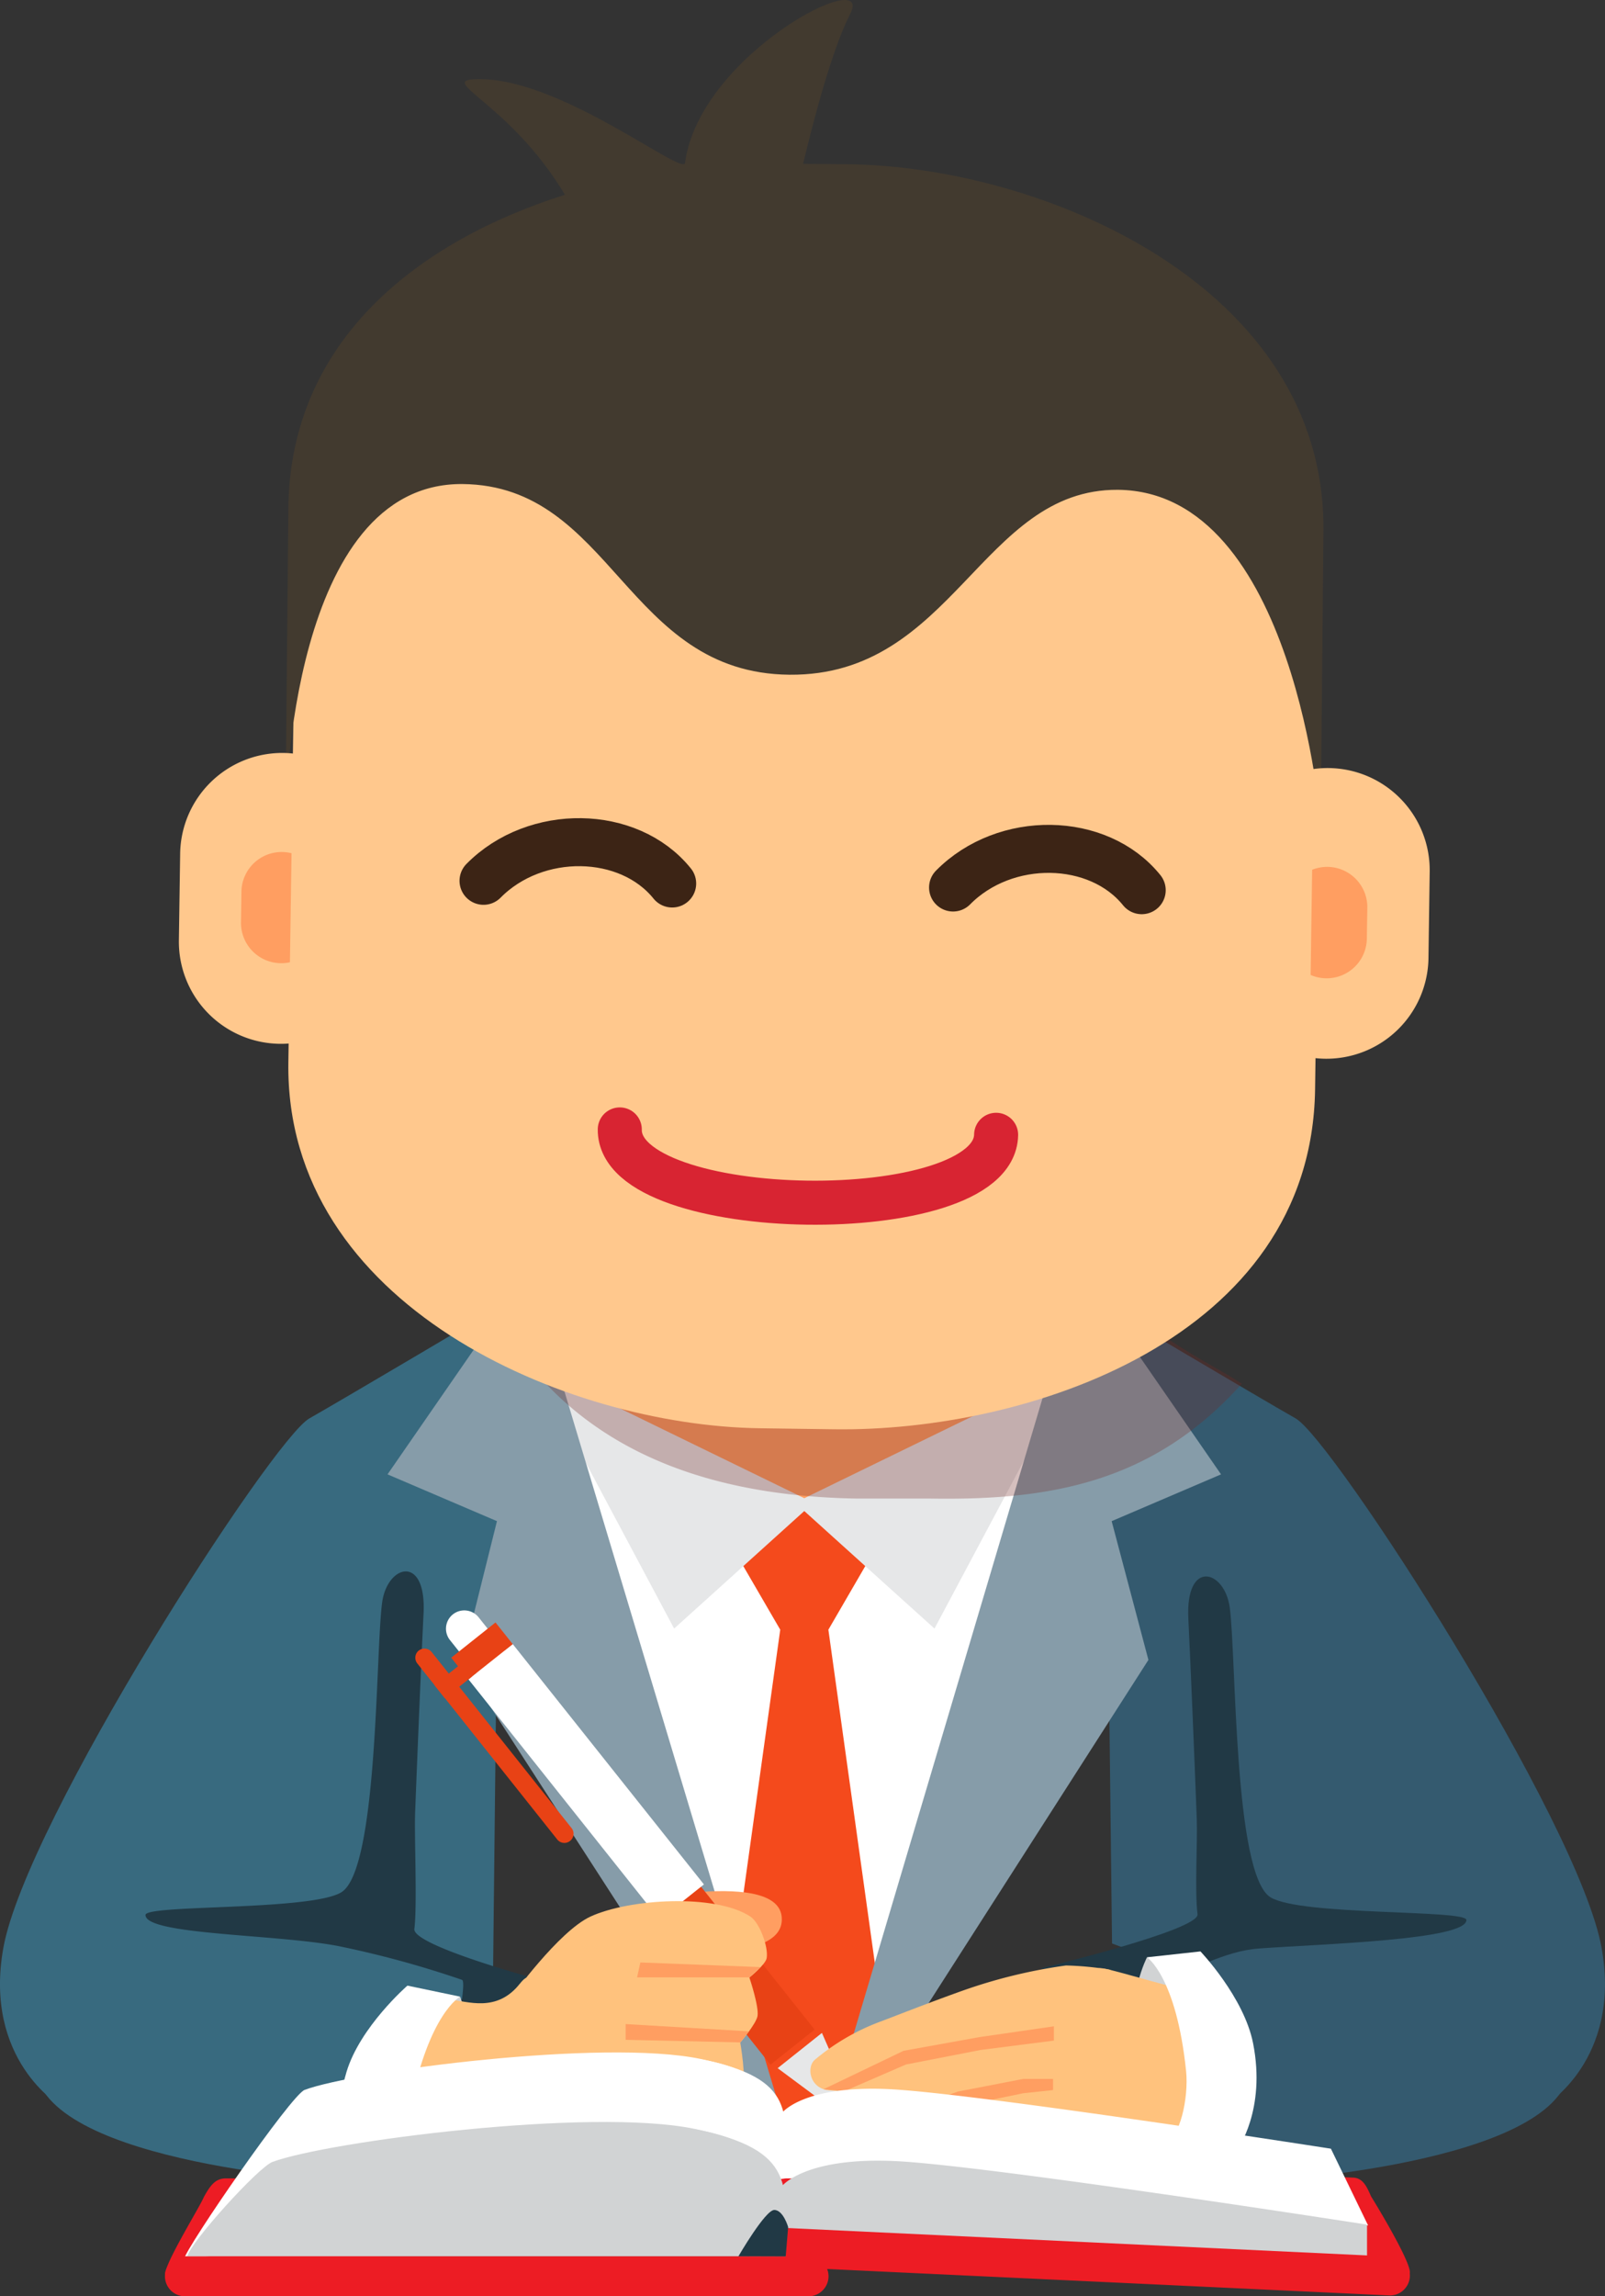 <svg xmlns="http://www.w3.org/2000/svg" viewBox="0 0 328.39 469.66"><rect x="0" y="0" width="328.39" height="469.66" fill="#333333" stroke="none"/><defs><style>.cls-1{isolation:isolate;}.cls-2{fill:#fff;}.cls-3{fill:#ff9e61;}.cls-4{fill:#f44a1c;}.cls-5{fill:#e6e7e8;}.cls-6{fill:#386a7f;}.cls-7{fill:#345a6f;}.cls-8{fill:#213945;}.cls-9{fill:#869ca9;}.cls-10{fill:#231f20;}.cls-11{fill:#e84215;}.cls-12{fill:#d1d3d4;}.cls-13{fill:#ffc27d;}.cls-14{fill:#732926;opacity:0.3;mix-blend-mode:multiply;}.cls-15{fill:#ffc88d;}.cls-16,.cls-17{fill:none;stroke-linecap:round;stroke-linejoin:round;}.cls-16{stroke:#3c2415;stroke-width:9.82px;}.cls-17{stroke:#d82432;stroke-width:9.01px;}.cls-18{fill:#423a2f;}.cls-19{fill:#de7540;}.cls-20{fill:#ed1c24;}</style></defs><title>boss-char</title><g class="cls-1"><g id="Layer_1" data-name="Layer 1"><path class="cls-2" d="M110.75,223.17l-5.66,54.4c-.13,25.77,59.78,171.35,59.78,171.35s64.42-143,64.56-169.47l-9.71-55.71Z"/><path class="cls-3" d="M120.84,231.83l-.24,44.27c-.1,21,24.26,31.12,41,31.21l6.41,0c16.73.08,41.18-8.19,41.3-29.71l.24-45.35Z"/><polygon class="cls-4" points="181.21 417.39 169.49 333.32 178.01 318.64 164.56 307.34 151.11 318.64 159.64 333.32 147.91 417.39 164.87 447.93 181.21 417.39"/><polygon class="cls-5" points="219.72 279.56 164.56 306.43 109.4 279.56 137.93 333.09 164.56 309.05 191.2 333.09 219.72 279.56"/><path class="cls-6" d="M12.28,430.63s-15.7-9.3-11.6-32.21c4.65-25.95,55-104,62.61-108.31,7.34-4.17,39.1-23,39.1-23l-1.55,140.1Z"/><path class="cls-6" d="M72.74,446.33s-58.51-2.94-65-20.95C2.85,412,40.05,378.71,40.05,378.71L97.21,400l-1.45,4.24Z"/><path class="cls-7" d="M316.11,430.63s15.69-9.3,11.59-32.21c-4.64-25.95-55-104-62.6-108.31-7.35-4.17-39.1-23-39.1-23l1.53,130.39Z"/><path class="cls-7" d="M255.64,446.33s58.52-2.94,65.05-20.95c4.84-13.35-32.35-46.67-32.35-46.67L231.17,400l1.45,4.24Z"/><path class="cls-8" d="M105,408.53s-6.22,8-10.79,6.4c-.89-.3,1.29-9.71.3-10A203.23,203.23,0,0,0,69.09,398c-12.79-2.43-39.37-2.25-39.32-6.34,0-2.15,33.83-.83,40.06-4.63,7.58-4.62,7-49.41,8.36-59.3,1.07-7.76,9.09-9.89,8.47,2.32-.38,7.53-1.28,29.09-1.73,40.87-.17,4.64.45,18.84-.15,23.61-.4,3.23,23.25,9.72,23.25,9.72Z"/><polygon class="cls-9" points="108.08 259.92 79.29 301.55 101.68 311.12 94.48 340.01 164.87 448.93 108.08 259.92"/><path class="cls-3" d="M127.93,394.35c.24,3.49,7.6,5.84,16.44,5.25s15.94-2.16,15.58-7.41c-.32-4.83-7.59-5.84-16.43-5.25S127.7,390.85,127.93,394.35Z"/><path class="cls-10" d="M171,428.64a1,1,0,0,1,1.4.16l3.3,4.15a1,1,0,0,1-.16,1.41h0a1,1,0,0,1-1.4-.17L170.83,430a1,1,0,0,1,.17-1.4Z"/><path class="cls-2" d="M92.66,330.19a3.75,3.75,0,0,1,5.27.6l7.4,9.3a3.74,3.74,0,0,1-.6,5.26h0a3.74,3.74,0,0,1-5.26-.6l-7.4-9.3a3.74,3.74,0,0,1,.59-5.26Z"/><rect class="cls-11" x="145.77" y="384.82" width="11.58" height="38.79" transform="matrix(0.78, -0.62, 0.62, 0.78, -218.7, 182.25)"/><rect class="cls-2" x="114.14" y="333.04" width="11.58" height="62.83" transform="translate(-200.84 153.93) rotate(-38.51)"/><rect class="cls-11" x="92.82" y="334.83" width="11.58" height="5.66" transform="translate(-188.69 134.69) rotate(-38.48)"/><polygon class="cls-5" points="172.93 433.27 159.11 423 168.17 415.79 175.07 431.56 172.93 433.27"/><path class="cls-11" d="M85.68,337.59a1.89,1.89,0,0,1,2.64.3l28.62,36a1.86,1.86,0,0,1-.3,2.63h0a1.86,1.86,0,0,1-2.63-.3l-28.63-36a1.89,1.89,0,0,1,.3-2.64Z"/><rect class="cls-11" x="89.18" y="342.04" width="7.13" height="3.43" transform="translate(-193.81 132.43) rotate(-38.49)"/><path class="cls-12" d="M94.14,408.37s-7,2.3-10.74,19.55c-4,18.52,3.26,19.14,3.26,19.14s6-3.13,8.75-19.35C97.38,416.26,94.14,408.37,94.14,408.37Z"/><path class="cls-13" d="M92.09,409c3.5.25,9.5,2.75,14.25-3.25s0,11.25-3.5,17-11.75,10.25-15,10.5-9.75,4.75-9.25.25,1-11.25,3.25-14.25S92.09,409,92.09,409Z"/><path class="cls-13" d="M94.36,425.79c2.23-13.61,10.33-17.42,10.33-17.42S114.31,395,120.8,392c7.83-3.63,25.54-4.76,32.74,0,1.9,1.26,3.73,6.27,3.32,8.52-.24,1.3-3.53,3.95-3.53,3.95s2,5.91,1.66,7.89c-.3,1.59-3.53,5.41-3.53,5.41s1.33,7.5.41,9.76c-.56,1.4-4.36,4.16-4.36,4.16s1.11,4.53.21,5.61c-4.82,5.75-22.38,2.6-29.72,4.16-5.92,1.25-18.16,6.36-23.27,3.12C90.94,442.14,93.64,430.21,94.36,425.79Z"/><polygon class="cls-3" points="153.33 404.43 130.35 404.43 131.02 401.38 155.61 402.33 153.33 404.43"/><polygon class="cls-3" points="128.01 413.98 128.01 417.2 151.46 417.73 153.22 415.47 128.01 413.98"/><polygon class="cls-3" points="128.01 427.92 128.57 430.71 147.51 431.65 149.83 429.79 128.01 427.92"/><path class="cls-2" d="M94.14,408.37S87.83,411.71,84,430.78c-1.1,5.48,0,14.06,2.87,14.69l-.22,1.59-14.6-1.26s-5.15-8.61-1.16-22c2.75-9.23,12.47-17.68,12.47-17.68Z"/><path class="cls-8" d="M224.76,409.53s6.22,8,10.79,6.4c.89-.3-1.29-9.71-.3-10,9.18-3,15.17-6.89,22.39-7.41,13-.94,42.44-1.74,42.39-5.83,0-2.15-33.83-.83-40.07-4.63-7.57-4.62-7-49.41-8.35-59.3-1.08-7.76-9.09-9.89-8.47,2.32.38,7.53,1.28,29.09,1.72,40.87.18,4.64-.44,14.81.16,19.58.4,3.23-31.93,11-31.93,11Z"/><path class="cls-12" d="M234.68,400.32s6.8,2.95,8.86,20.48c2.2,18.8-5,18.75-5,18.75s-5.64-3.68-6.89-20.09C230.71,407.88,234.68,400.32,234.68,400.32Z"/><path class="cls-13" d="M220.59,407.25c4.5-3.25,1.73-5.55,6.37-4.4s13.63,3.9,17.13,4.4,9.25,27.75,5,32.5-27-.25-27-.25Z"/><polygon class="cls-9" points="221.05 259.92 249.83 301.55 227.45 311.12 234.97 339.5 164.87 448.93 221.05 259.92"/><path class="cls-14" d="M175.44,306.5h14.92c23.81.38,45.3-2.92,63.73-23.5-5.19-3.32-7.4-4.1-15.15-9.16l-5.68-13.92-2.68,8.46L230,268l-7-44.26-98.51-.57-5.11,54.4a25.37,25.37,0,0,0,.13,2.61L116.9,272l0-4.8-1.31.86-2.58-8.09-5.44,13.33c-2.75,1.79.42-.77-2.69,1.25C122,299.59,150,306.1,175.44,306.5Z"/><path class="cls-15" d="M60.54,112.44,59,217.32c-.7,49.68,56.78,74.23,96.41,74.8l15.2.21c39.62.57,97.73-18.51,98.46-69.49l1.53-107.41-100-69.14Z"/><path class="cls-16" d="M98.93,180.15c10.64-10.78,29.72-10.47,38.6.55"/><path class="cls-16" d="M195,181.52c10.64-10.78,29.72-10.47,38.6.55"/><path class="cls-17" d="M126.81,231c-.28,19.24,76.7,20.34,77,1.1"/><path class="cls-18" d="M59,104c.31-34.65,27-54.8,56.59-64.16C104,20.45,88.14,16.1,98.4,16.19c16.77.14,41.39,19.89,41.76,17.12,3-22.33,39-40.57,33.78-30.44-3.69,7.22-7.44,21.51-9.62,30.64l8.87.08c40,.36,98,24.81,97.59,74.91l-.55,60s-5.21-68-41.52-68.32C200.78,100,195.05,138.3,161.53,138S125.36,99.3,94.64,99c-35.17-.3-36.2,65.39-36.23,67.55Z"/><path class="cls-19" d="M58.41,166.59v0Z"/><path class="cls-15" d="M78.37,192.91a20.88,20.88,0,0,1-21.18,20.58h0A20.89,20.89,0,0,1,36.6,192.31l.26-17.72A20.89,20.89,0,0,1,58,154h0a20.89,20.89,0,0,1,20.58,21.19Z"/><path class="cls-15" d="M250.5,195.36a20.89,20.89,0,0,0,20.59,21.18h0A20.88,20.88,0,0,0,292.27,196l.25-17.72a20.89,20.89,0,0,0-20.59-21.19h0a20.88,20.88,0,0,0-21.17,20.59Z"/><path class="cls-3" d="M59.65,174.51a8.6,8.6,0,0,0-1.9-.25,8.23,8.23,0,0,0-8.35,8.11l-.09,6.32A8.23,8.23,0,0,0,57.42,197a7.91,7.91,0,0,0,1.9-.19Z"/><path class="cls-3" d="M271.65,177.3a8.37,8.37,0,0,0-3.18.59l-.31,21.52a8.32,8.32,0,0,0,3.16.68,8.22,8.22,0,0,0,8.34-8.11l.1-6.33A8.24,8.24,0,0,0,271.65,177.3Z"/><path class="cls-2" d="M234.68,400.32s6,3.92,8,23.27c.57,5.55-1.35,14-4.24,14.35l.06,1.61,14.66.11s5.94-8.09,3.22-21.78c-1.87-9.44-10.76-18.76-10.76-18.76Z"/><path class="cls-13" d="M227,402.85a61.47,61.47,0,0,0-8.9-.85,107.09,107.09,0,0,0-21.54,5.29c-7.08,2.53-14.65,5.54-16.58,6.24a45.53,45.53,0,0,0-13.27,7.76c-1.66,1.45-1.12,5.45,2.39,6.18a29.45,29.45,0,0,0,3.75.22s.56,4.22,1.62,5c1.59,1.15,7.85,0,7.85,0s1.12,4.82,2.43,5.61c2,1.23,30.07-.37,45.89-.19,0,0,3.81-2.8,2.81-15.89C232.7,413,228.2,403.06,227,402.85Z"/><polygon class="cls-3" points="182.28 432.68 195.97 427.79 209.35 425.2 215.46 425.2 215.46 427.48 209.35 428.13 196.29 430.83 182.72 434.32 182.28 432.68"/><polygon class="cls-3" points="172.81 427.69 185.36 422.25 200.62 419.28 215.63 417.36 215.63 414.44 200.38 416.65 184.87 419.45 168.49 427.31 172.81 427.69"/><path class="cls-20" d="M280.52,449.22c1.2,1.91,9.73,16,7.61,16L157.06,447.43a3.84,3.84,0,0,1-3.84-3.84h0a3.84,3.84,0,0,1,3.84-3.84l119.62,5.63c2.12,0,2.91,1.7,3.84,3.84Z"/><path class="cls-2" d="M152.92,447.17l127,8-7.61-15.7s-73.25-11.41-90.59-12.19-21.65,4.8-21.65,4.8a20.23,20.23,0,0,0-6-7.14c-4-2.83-11.25-3.84-11.25-3.84Z"/><path class="cls-20" d="M169,449.37a3.84,3.84,0,0,1-3.84,3.84L34.09,465.67c-2.12,0,6.67-14,7.61-16.3h0c1.39-2.53,2.44-3.83,4.56-3.83H165.15a3.83,3.83,0,0,1,3.84,3.83Z"/><path class="cls-2" d="M143.28,421.1c-19.93-4.13-70.45,2.44-80.95,6.34-2.73,1-24.19,32.1-24.74,34.73l123.19-16.63C160.78,432,163.2,425.24,143.28,421.1Z"/><path class="cls-20" d="M288.47,465.4a4.09,4.09,0,0,1-4.09,4.09l-127.59-6a4.09,4.09,0,0,1-4.09-4.09h0a4.1,4.1,0,0,1,4.09-4.1l127.59,6a4.1,4.1,0,0,1,4.09,4.1Z"/><path class="cls-12" d="M152.7,455.3l127,6V455s-78.12-12.16-96.62-13S160,447.12,160,447.12a21.55,21.55,0,0,0-6.41-7.62c-4.28-3-12-4.09-12-4.09Z"/><path class="cls-20" d="M169.52,465.56a4.11,4.11,0,0,1-4.1,4.1H37.84a4.1,4.1,0,0,1-4.09-4.1h0a4.09,4.09,0,0,1,4.09-4.09H165.42a4.1,4.1,0,0,1,4.1,4.09Z"/><path class="cls-12" d="M142.09,435.41C120.84,431,67,438,55.76,442.17c-2.92,1.08-16.84,16.5-17.42,19.3H160.76C160.76,447.08,163.34,439.82,142.09,435.41Z"/><path class="cls-8" d="M151.09,461.47s5.49-9.47,7.33-9.47,2.84,3.5,2.84,3.5l-.5,6Z"/></g></g></svg>